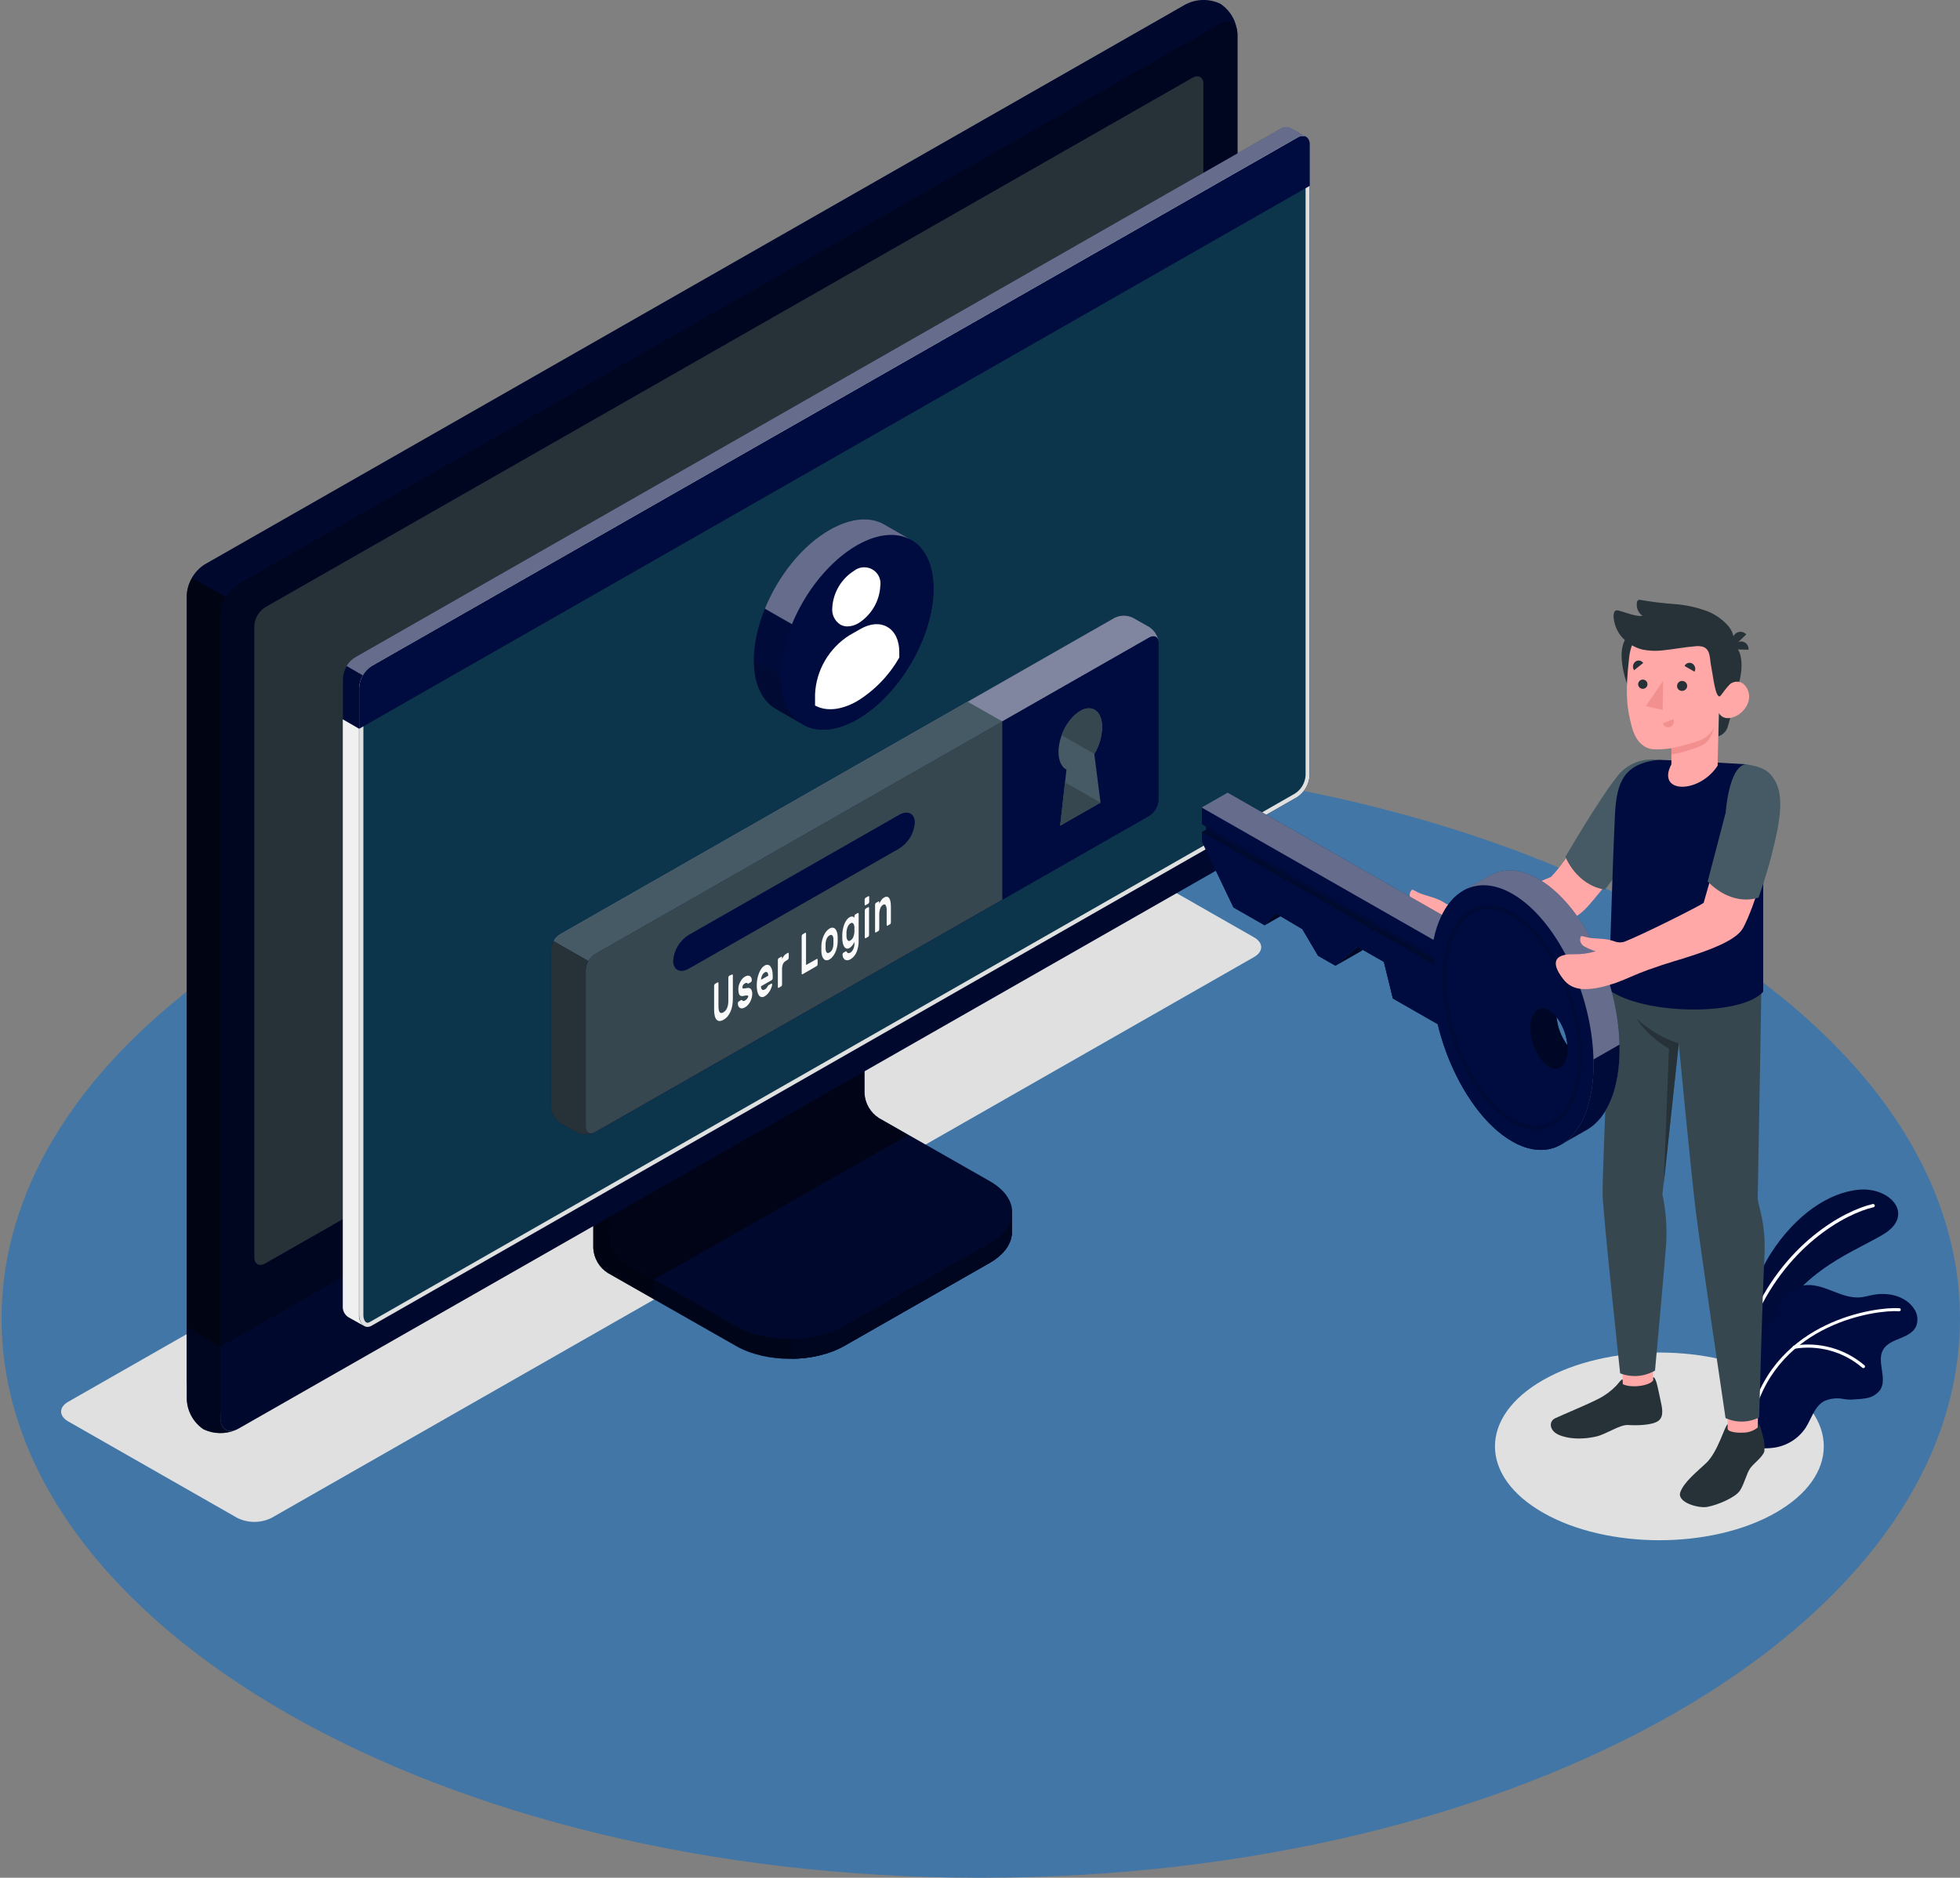 <svg width="671" height="643" viewBox="0 0 671 643" fill="none" xmlns="http://www.w3.org/2000/svg">
<rect x="0" y="0" width="671" height="643" fill="#808080" stroke="none"/>
<path d="M335.761 643C520.899 643 670.983 557.306 670.983 451.597C670.983 345.887 520.899 260.193 335.761 260.193C150.623 260.193 0.539 345.887 0.539 451.597C0.539 557.306 150.623 643 335.761 643Z" fill="#4176A6"/>
<path d="M528.279 518.01C506.297 505.459 506.297 485.113 528.279 472.562C550.261 460.011 585.902 460.011 607.884 472.562C629.866 485.113 629.866 505.459 607.884 518.01C585.902 530.561 550.261 530.561 528.279 518.01Z" fill="#E0E0E0"/>
<path d="M81.183 519.755L23.362 486.745C20.103 484.887 20.103 481.862 23.362 480.005L359.693 287.969C361.521 287.053 363.541 286.575 365.591 286.575C367.64 286.575 369.66 287.053 371.488 287.969L429.324 320.978C432.582 322.836 432.582 325.861 429.324 327.718L92.993 519.755C91.162 520.671 89.139 521.148 87.088 521.148C85.037 521.148 83.014 520.671 81.183 519.755Z" fill="#E0E0E0"/>
<path d="M289.021 460.911L338.733 432.489C343.855 429.562 346.416 425.735 346.416 421.893C346.416 418.052 346.416 415.055 346.416 415.055L294.854 386.295C293.414 385.373 292.215 384.128 291.354 382.661C290.493 381.194 289.996 379.546 289.903 377.852V317.222L203.113 366.835V427.437C203.213 429.129 203.713 430.775 204.573 432.241C205.433 433.707 206.629 434.953 208.065 435.88L251.943 460.869C262.159 466.765 278.777 466.765 289.021 460.911Z" fill="#000C40"/>
<g opacity="0.6">
<path d="M289.021 460.911L338.733 432.489C343.855 429.562 346.416 425.735 346.416 421.893C346.416 418.052 346.416 415.055 346.416 415.055L294.854 386.295C293.414 385.373 292.215 384.128 291.354 382.661C290.493 381.194 289.996 379.546 289.903 377.852V317.222L203.113 366.835V427.437C203.213 429.129 203.713 430.775 204.573 432.241C205.433 433.707 206.629 434.953 208.065 435.88L251.943 460.869C262.159 466.765 278.777 466.765 289.021 460.911Z" fill="black"/>
</g>
<path opacity="0.3" d="M223.93 438.174V444.984L208.023 435.909C206.588 434.984 205.393 433.737 204.535 432.271C203.677 430.804 203.181 429.158 203.086 427.466V366.836L219.619 357.395C219.96 361.545 220.33 365.837 220.686 370.058L209.062 376.671V424.019C209.154 425.713 209.651 427.361 210.511 428.829C211.372 430.296 212.572 431.541 214.013 432.462L223.93 438.174Z" fill="black"/>
<path d="M209.062 424.033C209.16 425.725 209.659 427.371 210.52 428.838C211.38 430.305 212.577 431.551 214.014 432.475L251.888 454.059C262.132 459.899 278.75 459.913 289.009 454.059L338.806 425.637C349.064 419.783 349.064 410.3 338.806 404.446L300.903 382.862C299.469 381.935 298.276 380.688 297.418 379.222C296.561 377.756 296.063 376.111 295.966 374.419V327.058L209.176 376.671L209.062 424.033Z" fill="#000C40"/>
<path opacity="0.3" d="M209.062 424.033C209.16 425.725 209.659 427.371 210.52 428.838C211.38 430.305 212.577 431.551 214.014 432.475L251.888 454.059C262.132 459.899 278.75 459.913 289.009 454.059L338.806 425.637C349.064 419.783 349.064 410.3 338.806 404.446L300.903 382.862C299.469 381.935 298.276 380.688 297.418 379.222C296.561 377.756 296.063 376.111 295.966 374.419V327.058L209.176 376.671L209.062 424.033Z" fill="black"/>
<path opacity="0.5" d="M310.932 388.645L300.844 382.89C299.41 381.963 298.217 380.716 297.359 379.25C296.502 377.784 296.004 376.139 295.907 374.448V327.058L209.117 376.671V424.033C209.215 425.725 209.714 427.371 210.574 428.838C211.434 430.305 212.631 431.551 214.068 432.475L224.028 438.103L310.932 388.645Z" fill="black"/>
<path d="M346.432 415.069V421.908C346.432 425.749 343.857 429.562 338.749 432.503L288.952 460.912C283.502 463.788 277.416 465.282 271.238 465.259V458.449C277.416 458.472 283.502 456.978 288.952 454.101L338.749 425.665C343.857 422.752 346.432 418.911 346.432 415.069Z" fill="#000C40"/>
<path opacity="0.5" d="M346.432 415.069V421.908C346.432 425.749 343.857 429.562 338.749 432.503L288.952 460.912C283.502 463.788 277.416 465.282 271.238 465.259V458.449C277.416 458.472 283.502 456.978 288.952 454.101L338.749 425.665C343.857 422.752 346.432 418.911 346.432 415.069Z" fill="black"/>
<path d="M69.629 482.89C71.505 483.786 73.568 484.234 75.651 484.198C77.734 484.161 79.78 483.641 81.623 482.679L417.399 290.966C419.2 289.805 420.698 288.241 421.774 286.4C422.849 284.559 423.471 282.494 423.589 280.371V11.734C423.524 9.669 422.967 7.648 421.964 5.836C420.96 4.024 419.537 2.473 417.812 1.308C415.938 0.41 413.876 -0.037 411.795 0.002C409.713 0.041 407.67 0.566 405.832 1.533L70.055 193.302C68.261 194.471 66.772 196.042 65.709 197.888C64.645 199.734 64.039 201.803 63.938 203.925V472.52C64.001 474.568 64.549 476.573 65.537 478.374C66.525 480.175 67.927 481.722 69.629 482.89Z" fill="#000C40"/>
<path d="M81.666 482.665L417.442 290.952C419.245 289.794 420.746 288.23 421.821 286.388C422.897 284.547 423.517 282.481 423.631 280.357V11.734C423.631 7.837 420.857 6.247 417.442 8.202L81.666 199.915C79.864 201.076 78.365 202.64 77.29 204.481C76.215 206.322 75.593 208.387 75.477 210.51V479.133C75.477 483.031 78.251 484.621 81.666 482.665Z" fill="#000C40"/>
<path opacity="0.5" d="M81.666 482.665L417.442 290.952C419.245 289.794 420.746 288.23 421.821 286.388C422.897 284.547 423.517 282.481 423.631 280.357V11.734C423.631 7.837 420.857 6.247 417.442 8.202L81.666 199.915C79.864 201.076 78.365 202.64 77.29 204.481C76.215 206.322 75.593 208.387 75.477 210.51V479.133C75.477 483.031 78.251 484.621 81.666 482.665Z" fill="black"/>
<path d="M80.755 489.644C78.994 490.404 77.088 490.777 75.167 490.738C73.246 490.699 71.356 490.249 69.629 489.418C67.923 488.247 66.519 486.696 65.531 484.89C64.542 483.084 63.997 481.073 63.938 479.02V454.565L75.533 461.207V485.662C75.462 489.221 77.753 490.84 80.755 489.644Z" fill="#000C40"/>
<path opacity="0.5" d="M80.755 489.644C78.994 490.404 77.088 490.777 75.167 490.738C73.246 490.699 71.356 490.249 69.629 489.418C67.923 488.247 66.519 486.696 65.531 484.89C64.542 483.084 63.997 481.073 63.938 479.02V454.565L75.533 461.207V485.662C75.462 489.221 77.753 490.84 80.755 489.644Z" fill="black"/>
<path d="M75.461 461.208V485.662C75.461 489.56 78.306 491.136 81.65 489.194L417.427 297.481C419.22 296.326 420.714 294.77 421.789 292.94C422.863 291.109 423.489 289.055 423.616 286.942V262.375L75.461 461.208Z" fill="#000C40"/>
<path opacity="0.3" d="M75.477 461.151V485.662C75.477 489.56 78.322 491.136 81.666 489.194L417.442 297.481C419.233 296.324 420.724 294.768 421.796 292.938C422.869 291.107 423.492 289.054 423.617 286.942V262.375L75.477 461.151Z" fill="black"/>
<path d="M87.07 430.463V214.323C87.136 213.05 87.506 211.81 88.149 210.705C88.792 209.6 89.69 208.66 90.769 207.963L408.249 26.635C410.298 25.467 411.963 26.41 411.963 28.745V244.997C411.894 246.272 411.521 247.512 410.876 248.617C410.231 249.722 409.331 250.661 408.249 251.357L90.784 432.644C88.735 433.812 87.07 432.855 87.07 430.463Z" fill="#000C40"/>
<path d="M87.07 430.463V214.323C87.136 213.05 87.506 211.81 88.149 210.705C88.792 209.6 89.69 208.66 90.769 207.963L408.249 26.635C410.298 25.467 411.963 26.41 411.963 28.745V244.997C411.894 246.272 411.521 247.512 410.876 248.617C410.231 249.722 409.331 250.661 408.249 251.357L90.784 432.644C88.735 433.812 87.07 432.855 87.07 430.463Z" fill="#263238"/>
<path d="M249.539 369.58C247.849 370.667 246.443 372.133 245.434 373.859C244.425 375.585 243.843 377.523 243.734 379.513C243.734 383.172 246.338 384.663 249.539 382.834C251.231 381.746 252.639 380.277 253.648 378.548C254.657 376.82 255.238 374.879 255.344 372.886C255.344 369.228 252.741 367.75 249.539 369.58Z" fill="#000C40"/>
<path opacity="0.7" d="M77.297 204.46C76.195 206.293 75.564 208.366 75.462 210.496V461.207L63.938 454.566V203.925C64.012 201.788 64.639 199.705 65.759 197.875L77.297 204.46Z" fill="black"/>
<path opacity="0.3" d="M423.559 10.722C423.118 7.57 420.542 6.5 417.426 8.203L81.65 199.916C79.829 201.042 78.326 202.605 77.282 204.46L65.672 197.833C66.724 195.978 68.231 194.415 70.054 193.288L405.831 1.59C407.671 0.622 409.717 0.098 411.801 0.059C413.885 0.02 415.948 0.467 417.825 1.364C419.402 2.427 420.73 3.813 421.72 5.427C422.709 7.041 423.336 8.847 423.559 10.722Z" fill="black"/>
<path d="M441.67 43.787C441.171 43.539 440.614 43.431 440.057 43.473C439.501 43.515 438.966 43.706 438.512 44.026L121.686 225.031C120.436 225.849 119.398 226.946 118.657 228.234C117.915 229.523 117.491 230.965 117.418 232.446V447.263C117.374 447.988 117.519 448.712 117.841 449.366C118.162 450.019 118.649 450.579 119.253 450.992C119.951 451.372 123.678 453.51 124.788 454.101C125.181 454.299 125.619 454.39 126.059 454.366C126.499 454.341 126.925 454.201 127.292 453.961L444.046 272.956C445.296 272.138 446.334 271.04 447.076 269.752C447.817 268.464 448.242 267.021 448.315 265.54V49.612C448.378 49.066 448.287 48.514 448.05 48.017C447.814 47.52 447.442 47.097 446.977 46.798C446.266 46.333 442.467 44.251 441.67 43.787Z" fill="#000C40"/>
<path d="M127.221 228.07L444.061 47.135C446.451 45.728 448.329 46.882 448.329 49.612V265.54C448.256 267.021 447.832 268.464 447.09 269.752C446.349 271.04 445.311 272.137 444.061 272.955L127.221 453.96C124.831 455.367 122.953 453.102 122.953 450.372V235.485C123.028 234.005 123.454 232.563 124.195 231.275C124.936 229.987 125.973 228.889 127.221 228.07Z" fill="#0C354C"/>
<path d="M445.996 47.952C446.835 47.952 446.963 48.993 446.963 49.612V265.541C446.887 266.781 446.519 267.986 445.889 269.06C445.259 270.135 444.385 271.05 443.335 271.732L126.539 452.737C126.326 452.873 126.08 452.951 125.827 452.962C125.03 452.962 124.404 451.752 124.404 450.373V235.486C124.473 234.246 124.83 233.039 125.447 231.958C126.063 230.877 126.924 229.951 127.961 229.253L444.772 48.346C445.139 48.112 445.56 47.976 445.996 47.952ZM445.996 46.545C445.31 46.574 444.644 46.777 444.061 47.136L127.221 228.071C125.973 228.89 124.936 229.988 124.195 231.276C123.454 232.564 123.028 234.006 122.953 235.486V450.373C122.953 452.54 124.177 454.369 125.799 454.369C126.301 454.36 126.792 454.219 127.221 453.961L444.047 272.956C445.297 272.138 446.335 271.041 447.076 269.752C447.818 268.464 448.242 267.021 448.315 265.541V49.612C448.315 47.671 447.348 46.545 445.925 46.545H445.996Z" fill="#E0E0E0"/>
<path d="M119.169 450.992C119.639 451.231 123.011 453.13 124.491 453.975C123.959 453.539 123.538 452.986 123.262 452.36C122.985 451.735 122.86 451.054 122.897 450.372V249.514L117.348 246.306V447.263C117.302 447.987 117.446 448.71 117.765 449.363C118.084 450.016 118.567 450.577 119.169 450.992Z" fill="#F0F0F0"/>
<path d="M448.386 49.57C448.386 46.869 446.437 45.771 444.118 47.136L127.221 228.071C125.973 228.89 124.936 229.988 124.195 231.276C123.454 232.564 123.028 234.006 122.953 235.486V249.556L448.386 63.641V49.57Z" fill="#000C40"/>
<g opacity="0.4">
<path d="M444.062 47.136L127.223 228.056C125.951 228.85 124.904 229.948 124.178 231.251L118.672 228.085C119.396 226.828 120.435 225.777 121.688 225.031L438.513 44.026C438.967 43.704 439.501 43.511 440.057 43.466C440.614 43.421 441.172 43.528 441.672 43.773C442.44 44.251 446.04 46.264 446.965 46.756C446.486 46.581 445.972 46.523 445.466 46.59C444.96 46.656 444.478 46.843 444.062 47.136Z" fill="white"/>
</g>
<path opacity="0.15" d="M117.348 246.321V232.377C117.406 230.857 117.862 229.378 118.671 228.085L124.191 231.237C123.394 232.508 122.948 233.963 122.897 235.458V249.529L117.348 246.321Z" fill="black"/>
<path d="M381.574 211.552L191.817 319.896C190.895 320.488 190.126 321.288 189.575 322.229C189.024 323.17 188.705 324.227 188.645 325.313V379.12C188.705 380.206 189.024 381.263 189.575 382.204C190.126 383.145 190.895 383.945 191.817 384.537L197.352 387.689C198.336 388.181 199.422 388.437 200.525 388.437C201.627 388.437 202.714 388.181 203.698 387.689L393.426 279.344C394.349 278.749 395.117 277.947 395.668 277.004C396.219 276.06 396.538 275.001 396.598 273.913V220.093C396.538 219.007 396.219 217.95 395.668 217.008C395.117 216.067 394.348 215.268 393.426 214.676L387.877 211.524C386.897 211.04 385.817 210.79 384.722 210.795C383.627 210.8 382.549 211.059 381.574 211.552Z" fill="#000C40"/>
<path opacity="0.5" d="M396.597 219.614C396.369 217.996 395.046 217.405 393.453 218.319L203.696 326.664C202.76 327.239 201.991 328.043 201.462 328.999L189.582 322.217C190.115 321.276 190.878 320.483 191.802 319.91L381.572 211.565C382.553 211.072 383.638 210.815 384.738 210.815C385.838 210.815 386.923 211.072 387.904 211.565L393.453 214.717C394.299 215.266 395.017 215.986 395.559 216.83C396.101 217.675 396.455 218.624 396.597 219.614Z" fill="white"/>
<path d="M203.157 387.955C202.228 388.317 201.232 388.482 200.234 388.438C199.237 388.394 198.259 388.143 197.366 387.702L191.817 384.55C190.896 383.956 190.129 383.156 189.578 382.215C189.027 381.274 188.707 380.218 188.645 379.133V325.326C188.687 324.228 189.01 323.158 189.584 322.217L201.464 328.999C200.886 329.928 200.563 330.99 200.525 332.08V385.901C200.525 387.688 201.663 388.518 203.157 387.955Z" fill="#263238"/>
<path d="M203.695 326.663L393.452 218.319C395.202 217.32 396.624 218.122 396.624 220.12V273.94C396.564 275.029 396.245 276.087 395.694 277.031C395.143 277.975 394.375 278.777 393.452 279.372L203.724 387.716C201.974 388.715 200.551 387.899 200.551 385.901V332.095C200.608 331.009 200.922 329.952 201.468 329.008C202.015 328.065 202.777 327.262 203.695 326.663Z" fill="#000C40"/>
<path d="M331.262 240.284L191.829 319.91C190.905 320.483 190.142 321.277 189.609 322.218L201.49 329C202.018 328.044 202.788 327.239 203.723 326.664L343.156 247.052L331.262 240.284Z" fill="#455A64"/>
<path d="M343.129 247.052L203.696 326.664C202.773 327.259 202.005 328.061 201.454 329.004C200.902 329.948 200.584 331.007 200.523 332.095V385.887C200.523 387.885 201.946 388.701 203.696 387.702L343.129 308.09V247.052Z" fill="#37474F"/>
<path d="M235.852 320.106L307.802 279.034C310.776 277.332 313.194 278.542 313.194 281.736C313.061 283.53 312.502 285.267 311.563 286.807C310.624 288.348 309.33 289.647 307.788 290.6L235.852 331.686C232.878 333.389 230.445 332.179 230.445 328.985C230.58 327.189 231.139 325.45 232.078 323.908C233.017 322.366 234.31 321.063 235.852 320.106Z" fill="#000C40"/>
<path d="M250.592 333.714C250.606 333.699 250.622 333.687 250.641 333.678C250.659 333.67 250.679 333.666 250.699 333.666C250.719 333.666 250.739 333.67 250.758 333.678C250.776 333.687 250.792 333.699 250.806 333.714C250.869 333.809 250.899 333.923 250.891 334.037V342.043C250.892 342.817 250.825 343.589 250.692 344.351C250.574 345.047 250.374 345.728 250.094 346.377C249.839 346.972 249.504 347.531 249.098 348.038C248.698 348.507 248.216 348.903 247.676 349.205C247.252 349.478 246.758 349.625 246.253 349.628C246.06 349.612 245.872 349.558 245.701 349.469C245.529 349.379 245.378 349.256 245.257 349.107C244.945 348.693 244.74 348.21 244.659 347.7C244.523 347.019 244.461 346.326 244.474 345.631V337.611C244.474 337.471 244.503 337.332 244.56 337.203C244.595 337.087 244.67 336.987 244.773 336.922L245.67 336.401C245.698 336.374 245.737 336.36 245.776 336.36C245.816 336.36 245.854 336.374 245.883 336.401C245.949 336.496 245.979 336.61 245.968 336.725V344.632C245.957 345.068 246 345.502 246.096 345.927C246.136 346.199 246.254 346.453 246.438 346.659C246.502 346.734 246.583 346.794 246.674 346.833C246.766 346.872 246.865 346.889 246.964 346.884C247.208 346.868 247.443 346.79 247.647 346.659C247.9 346.509 248.13 346.324 248.33 346.11C248.552 345.857 248.734 345.572 248.871 345.266C249.031 344.905 249.151 344.527 249.226 344.14C249.309 343.676 249.348 343.204 249.34 342.733V334.811C249.345 334.67 249.379 334.531 249.44 334.403C249.475 334.287 249.55 334.187 249.653 334.122L250.592 333.714Z" fill="#FAFAFA"/>
<path d="M256.168 341.283C256.175 341.18 256.151 341.077 256.097 340.988C256.063 340.951 256.021 340.923 255.974 340.906C255.927 340.889 255.876 340.883 255.827 340.889C255.652 340.866 255.475 340.866 255.3 340.889L254.475 341.044C254.209 341.11 253.93 341.11 253.664 341.044C253.455 340.978 253.275 340.844 253.152 340.664C253.013 340.436 252.921 340.182 252.881 339.918C252.743 339.165 252.743 338.393 252.881 337.639C252.988 337.207 253.141 336.787 253.337 336.387C253.532 335.987 253.77 335.609 254.048 335.261C254.317 334.929 254.645 334.648 255.016 334.431C255.315 334.251 255.649 334.135 255.997 334.093C256.25 334.067 256.504 334.122 256.723 334.248C256.932 334.374 257.096 334.561 257.192 334.783C257.307 335.045 257.37 335.327 257.377 335.613C257.392 335.754 257.362 335.897 257.292 336.021C257.257 336.137 257.181 336.237 257.079 336.302L256.225 336.795C256.186 336.817 256.142 336.829 256.097 336.829C256.052 336.829 256.008 336.817 255.969 336.795L255.784 336.654C255.71 336.597 255.621 336.562 255.528 336.556C255.345 336.576 255.169 336.638 255.016 336.739C254.792 336.872 254.595 337.043 254.432 337.245C254.26 337.467 254.17 337.74 254.176 338.019C254.156 338.126 254.156 338.236 254.176 338.343C254.203 338.382 254.239 338.416 254.281 338.44C254.323 338.464 254.37 338.479 254.418 338.483C254.573 338.509 254.732 338.509 254.888 338.483L255.684 338.343C256.353 338.216 256.808 338.343 257.107 338.708C257.421 339.23 257.565 339.834 257.52 340.439C257.516 340.857 257.459 341.273 257.349 341.677C257.236 342.116 257.074 342.541 256.865 342.944C256.656 343.36 256.393 343.748 256.083 344.097C255.788 344.439 255.437 344.73 255.044 344.956C254.731 345.154 254.375 345.274 254.005 345.308C253.738 345.317 253.474 345.243 253.251 345.096C253.032 344.948 252.863 344.737 252.768 344.491C252.653 344.225 252.594 343.937 252.597 343.647C252.584 343.501 252.613 343.355 252.682 343.225C252.717 343.109 252.793 343.009 252.896 342.944L253.749 342.451C253.863 342.451 253.948 342.381 254.005 342.451L254.19 342.648C254.228 342.69 254.274 342.724 254.325 342.748C254.377 342.773 254.432 342.786 254.489 342.789C254.689 342.79 254.884 342.726 255.044 342.606C255.301 342.462 255.532 342.276 255.727 342.057C255.824 341.941 255.905 341.814 255.969 341.677C256.069 341.566 256.138 341.43 256.168 341.283Z" fill="#FAFAFA"/>
<path d="M259.071 337.47C259.068 336.739 259.13 336.009 259.256 335.289C259.375 334.611 259.56 333.947 259.811 333.305C260.02 332.73 260.307 332.186 260.664 331.687C260.963 331.258 261.351 330.899 261.803 330.632C262.132 330.413 262.535 330.327 262.927 330.393C263.274 330.472 263.579 330.678 263.78 330.97C264.048 331.351 264.236 331.782 264.335 332.236C264.472 332.827 264.538 333.431 264.534 334.037V334.909C264.539 335.056 264.504 335.202 264.435 335.331C264.4 335.447 264.324 335.547 264.221 335.613L260.522 337.738C260.513 337.985 260.547 338.233 260.622 338.469C260.677 338.629 260.775 338.77 260.906 338.877C261.023 338.969 261.17 339.014 261.319 339.004C261.491 338.984 261.656 338.926 261.803 338.835C262.018 338.72 262.21 338.567 262.372 338.385C262.517 338.223 262.641 338.043 262.742 337.85C262.802 337.739 262.869 337.631 262.941 337.526C263.002 337.455 263.074 337.393 263.154 337.344L264.036 336.837C264.067 336.813 264.104 336.8 264.143 336.8C264.182 336.8 264.219 336.813 264.25 336.837C264.287 336.881 264.314 336.933 264.329 336.989C264.344 337.045 264.346 337.104 264.335 337.161C264.32 337.435 264.262 337.705 264.164 337.963C264.042 338.353 263.88 338.73 263.681 339.088C263.458 339.5 263.191 339.887 262.884 340.242C262.578 340.605 262.212 340.914 261.803 341.157C261.466 341.374 261.064 341.469 260.664 341.424C260.314 341.341 260.009 341.13 259.811 340.833C259.531 340.406 259.342 339.928 259.256 339.426C259.126 338.782 259.064 338.127 259.071 337.47ZM261.803 332.982C261.584 333.098 261.394 333.262 261.248 333.46C261.09 333.657 260.96 333.875 260.863 334.107C260.764 334.34 260.683 334.58 260.622 334.825C260.572 335.047 260.538 335.273 260.522 335.5L263.026 334.093C263.012 333.899 262.983 333.706 262.941 333.516C262.919 333.346 262.85 333.186 262.742 333.052C262.699 332.991 262.644 332.94 262.58 332.901C262.517 332.862 262.446 332.837 262.372 332.827C262.169 332.81 261.968 332.865 261.803 332.982Z" fill="#FAFAFA"/>
<path d="M269.002 329.055C268.57 329.299 268.231 329.674 268.034 330.125C267.813 330.718 267.711 331.35 267.735 331.982V337.061C267.737 337.207 267.708 337.35 267.65 337.484C267.615 337.6 267.539 337.699 267.436 337.765L266.597 338.243C266.584 338.258 266.567 338.27 266.549 338.279C266.53 338.287 266.511 338.291 266.49 338.291C266.47 338.291 266.45 338.287 266.432 338.279C266.413 338.27 266.397 338.258 266.384 338.243C266.32 338.148 266.29 338.034 266.298 337.92V328.816C266.299 328.671 266.328 328.528 266.384 328.394C266.423 328.28 266.498 328.182 266.597 328.113L267.436 327.634C267.465 327.607 267.504 327.593 267.543 327.593C267.583 327.593 267.621 327.607 267.65 327.634C267.716 327.723 267.746 327.834 267.735 327.944V328.394C267.905 328.016 268.115 327.658 268.361 327.325C268.586 327.016 268.878 326.762 269.215 326.579L269.727 326.283C269.754 326.258 269.79 326.243 269.827 326.243C269.864 326.243 269.9 326.258 269.926 326.283C269.995 326.377 270.03 326.491 270.026 326.607V327.887C270.023 328.034 269.99 328.177 269.926 328.31C269.89 328.421 269.821 328.519 269.727 328.591L269.002 329.055Z" fill="#FAFAFA"/>
<path d="M279.615 328.381C279.629 328.366 279.645 328.354 279.663 328.346C279.682 328.338 279.702 328.333 279.722 328.333C279.742 328.333 279.762 328.338 279.781 328.346C279.799 328.354 279.815 328.366 279.829 328.381C279.892 328.477 279.922 328.591 279.914 328.705V330.112C279.913 330.257 279.884 330.4 279.829 330.534C279.78 330.638 279.707 330.73 279.615 330.801L274.749 333.615C274.72 333.642 274.682 333.657 274.643 333.657C274.603 333.657 274.565 333.642 274.536 333.615C274.472 333.525 274.442 333.416 274.451 333.306V320.642C274.451 320.497 274.48 320.354 274.536 320.22C274.576 320.11 274.651 320.017 274.749 319.953L275.646 319.432C275.675 319.405 275.713 319.391 275.752 319.391C275.792 319.391 275.83 319.405 275.859 319.432C275.923 319.523 275.953 319.632 275.945 319.742V330.45L279.615 328.381Z" fill="#FAFAFA"/>
<path d="M283.984 317.968C284.304 317.749 284.691 317.644 285.08 317.672C285.413 317.698 285.723 317.849 285.947 318.095C286.213 318.396 286.407 318.751 286.517 319.136C286.669 319.634 286.755 320.149 286.773 320.669C286.773 320.782 286.773 320.937 286.773 321.12V322.203C286.773 322.372 286.773 322.527 286.773 322.653C286.744 323.265 286.659 323.873 286.517 324.469C286.385 325.049 286.194 325.615 285.947 326.157C285.722 326.662 285.43 327.135 285.08 327.564C284.779 327.953 284.408 328.283 283.984 328.535C283.655 328.747 283.266 328.85 282.874 328.83C282.546 328.802 282.24 328.651 282.021 328.408C281.748 328.118 281.552 327.765 281.451 327.381C281.299 326.883 281.213 326.368 281.195 325.847C281.195 325.735 281.195 325.594 281.195 325.411V324.328C281.195 324.145 281.195 323.99 281.195 323.878C281.212 323.261 281.293 322.648 281.437 322.048C281.576 321.464 281.771 320.893 282.021 320.346C282.247 319.844 282.533 319.372 282.874 318.939C283.176 318.546 283.553 318.216 283.984 317.968ZM285.321 321.598C285.321 321.287 285.268 320.978 285.165 320.684C285.112 320.504 285.002 320.346 284.852 320.233C284.731 320.153 284.584 320.118 284.439 320.135C284.277 320.165 284.122 320.227 283.984 320.318C283.817 320.408 283.663 320.522 283.529 320.655C283.365 320.823 283.227 321.013 283.116 321.218C282.973 321.474 282.868 321.749 282.803 322.034C282.71 322.394 282.653 322.761 282.632 323.132C282.632 323.244 282.632 323.371 282.632 323.526V324.525C282.632 324.68 282.632 324.806 282.632 324.891C282.646 325.202 282.703 325.51 282.803 325.805C282.855 325.985 282.965 326.143 283.116 326.256C283.175 326.297 283.242 326.326 283.313 326.34C283.384 326.355 283.458 326.355 283.529 326.34C283.69 326.313 283.845 326.256 283.984 326.171C284.149 326.077 284.302 325.964 284.439 325.833C284.598 325.662 284.736 325.473 284.852 325.271C284.989 325.012 285.094 324.738 285.165 324.455C285.258 324.095 285.31 323.727 285.321 323.357C285.33 323.226 285.33 323.094 285.321 322.963V321.978C285.33 321.852 285.33 321.725 285.321 321.598Z" fill="#FAFAFA"/>
<path d="M291.126 326.199C291.308 326.089 291.471 325.951 291.61 325.791C291.781 325.592 291.929 325.375 292.051 325.144C292.192 324.861 292.302 324.564 292.378 324.257C292.466 323.912 292.509 323.558 292.506 323.202V322.484C292.506 322.625 292.364 322.794 292.264 322.991C292.167 323.197 292.052 323.394 291.923 323.582C291.774 323.78 291.613 323.968 291.439 324.145C291.261 324.33 291.054 324.486 290.827 324.609C290.681 324.708 290.516 324.776 290.343 324.81C290.169 324.844 289.99 324.842 289.817 324.806C289.501 324.708 289.229 324.504 289.049 324.229C288.817 323.866 288.648 323.466 288.551 323.047C288.429 322.516 288.363 321.974 288.352 321.429C288.352 321.246 288.352 321.021 288.352 320.754C288.352 320.486 288.352 320.261 288.352 320.064C288.369 319.446 288.436 318.829 288.551 318.221C288.668 317.622 288.834 317.034 289.049 316.462C289.25 315.966 289.508 315.494 289.817 315.055C290.079 314.667 290.424 314.341 290.827 314.098C291.016 313.986 291.223 313.905 291.439 313.859C291.599 313.83 291.763 313.83 291.923 313.859C292.049 313.894 292.166 313.957 292.264 314.042C292.355 314.111 292.437 314.191 292.506 314.281V313.831C292.507 313.686 292.536 313.543 292.591 313.409C292.631 313.299 292.706 313.205 292.805 313.141L293.644 312.649C293.673 312.622 293.711 312.607 293.751 312.607C293.791 312.607 293.829 312.622 293.858 312.649C293.926 312.743 293.961 312.857 293.957 312.973V322.119C293.996 323.488 293.739 324.851 293.203 326.115C292.783 327.109 292.056 327.946 291.126 328.507C290.809 328.701 290.446 328.813 290.073 328.83C289.778 328.848 289.485 328.774 289.234 328.619C288.993 328.441 288.798 328.21 288.665 327.944C288.526 327.623 288.449 327.279 288.437 326.931C288.424 326.785 288.453 326.638 288.522 326.509C288.557 326.393 288.633 326.293 288.736 326.227L289.49 325.805C289.507 325.787 289.528 325.772 289.551 325.762C289.575 325.752 289.6 325.747 289.625 325.747C289.65 325.747 289.675 325.752 289.699 325.762C289.722 325.772 289.743 325.787 289.76 325.805C289.83 325.878 289.892 325.958 289.945 326.044C290.032 326.195 290.175 326.306 290.343 326.354C290.514 326.48 290.77 326.34 291.126 326.199ZM289.789 319.375C289.789 319.75 289.789 320.116 289.789 320.472C289.748 321.034 289.909 321.592 290.244 322.048C290.37 322.156 290.532 322.215 290.699 322.215C290.866 322.215 291.028 322.156 291.154 322.048C291.567 321.783 291.89 321.4 292.079 320.951C292.338 320.364 292.483 319.733 292.506 319.093C292.506 318.882 292.506 318.629 292.506 318.334C292.506 318.038 292.506 317.785 292.506 317.602C292.535 317.098 292.384 316.6 292.079 316.195C291.953 316.08 291.788 316.016 291.617 316.016C291.446 316.016 291.281 316.08 291.154 316.195C290.75 316.459 290.433 316.836 290.244 317.278C289.952 317.94 289.797 318.653 289.789 319.375Z" fill="#FAFAFA"/>
<path d="M297.272 306.88C297.3 306.857 297.336 306.845 297.372 306.845C297.408 306.845 297.443 306.857 297.471 306.88C297.546 306.971 297.582 307.087 297.571 307.204V308.737C297.572 308.884 297.538 309.029 297.471 309.16C297.432 309.265 297.363 309.358 297.272 309.427L296.319 309.976C296.306 309.991 296.289 310.003 296.271 310.011C296.252 310.019 296.233 310.023 296.212 310.023C296.192 310.023 296.172 310.019 296.154 310.011C296.135 310.003 296.119 309.991 296.106 309.976C296.068 309.934 296.04 309.884 296.023 309.831C296.006 309.778 296 309.722 296.006 309.666V308.132C296.005 307.986 296.039 307.841 296.106 307.71C296.145 307.601 296.22 307.507 296.319 307.443L297.272 306.88ZM297.514 320.092C297.515 320.233 297.486 320.372 297.429 320.501C297.383 320.611 297.31 320.708 297.215 320.782L296.362 321.26C296.35 321.275 296.335 321.287 296.317 321.295C296.3 321.303 296.281 321.307 296.262 321.307C296.243 321.307 296.224 321.303 296.207 321.295C296.19 321.287 296.175 321.275 296.163 321.26C296.088 321.169 296.052 321.053 296.063 320.937V311.833C296.062 311.686 296.096 311.542 296.163 311.411C296.203 311.301 296.271 311.204 296.362 311.129L297.215 310.651C297.244 310.624 297.282 310.609 297.322 310.609C297.362 310.609 297.4 310.624 297.429 310.651C297.492 310.741 297.523 310.851 297.514 310.961V320.092Z" fill="#FAFAFA"/>
<path d="M304.997 315.802C304.996 315.947 304.967 316.09 304.912 316.224C304.872 316.334 304.797 316.428 304.698 316.491L303.845 316.984C303.818 317.01 303.782 317.024 303.745 317.024C303.708 317.024 303.672 317.01 303.646 316.984C303.571 316.893 303.535 316.777 303.546 316.66V311.707C303.59 311.123 303.482 310.537 303.233 310.005C303.034 309.653 302.721 309.597 302.28 309.85C301.84 310.142 301.514 310.574 301.355 311.074C301.117 311.738 301.002 312.438 301.013 313.142V318.109C301.013 318.254 300.984 318.398 300.928 318.532C300.893 318.648 300.817 318.747 300.715 318.813L299.875 319.291C299.862 319.306 299.845 319.318 299.827 319.327C299.809 319.335 299.789 319.339 299.768 319.339C299.748 319.339 299.728 319.335 299.71 319.327C299.692 319.318 299.675 319.306 299.662 319.291C299.596 319.202 299.565 319.092 299.576 318.982V309.878C299.574 309.733 299.603 309.589 299.662 309.456C299.697 309.34 299.772 309.24 299.875 309.175L300.715 308.696C300.728 308.681 300.744 308.669 300.763 308.661C300.781 308.653 300.801 308.649 300.821 308.649C300.842 308.649 300.861 308.653 300.88 308.661C300.898 308.669 300.915 308.681 300.928 308.696C300.992 308.792 301.022 308.906 301.013 309.02V309.456C301.201 309.027 301.429 308.617 301.696 308.232C301.931 307.877 302.248 307.582 302.621 307.374C302.945 307.14 303.348 307.039 303.745 307.092C303.903 307.131 304.05 307.203 304.177 307.302C304.305 307.402 304.41 307.527 304.485 307.669C304.692 308.05 304.827 308.465 304.883 308.893C304.959 309.453 304.997 310.017 304.997 310.582V315.802Z" fill="#FAFAFA"/>
<path d="M376.763 274.842L362.948 282.722L365.096 263.557C363.432 262.685 362.379 260.56 362.379 257.507C362.379 252.062 365.737 245.744 369.863 243.436C373.989 241.129 377.332 243.577 377.332 249.065C377.247 252.293 376.315 255.445 374.629 258.211L376.763 274.842Z" fill="#455A64"/>
<path d="M376.779 274.841L364.614 267.904L362.949 282.735L376.779 274.841Z" fill="#37474F"/>
<path d="M369.835 243.393C366.826 245.404 364.583 248.35 363.461 251.765L374.601 258.125C376.288 255.36 377.219 252.208 377.305 248.979C377.333 243.534 373.99 241.044 369.835 243.393Z" fill="#37474F"/>
<path d="M302.681 179.583C297.943 176.881 291.413 177.261 284.185 181.384C269.758 189.629 258.062 209.652 258.062 226.128C258.062 234.402 261.022 240.199 265.774 242.872L274.979 248.163C279.703 250.865 286.234 250.471 293.476 246.348C307.903 238.117 319.598 218.08 319.598 201.603C319.598 193.372 316.667 187.533 311.943 184.901" fill="#000C40"/>
<path d="M293.462 186.688C279.035 194.934 267.34 214.97 267.34 231.433C267.34 247.896 279.035 254.593 293.462 246.348C307.889 238.102 319.599 218.08 319.584 201.603C319.57 185.126 307.875 178.457 293.462 186.688Z" fill="#000C40"/>
<path d="M307.871 223.244V225.13C304.415 231.231 299.458 236.371 293.458 240.073C287.838 243.267 282.759 243.619 279.031 241.578V237.695C279.222 233.654 280.389 229.718 282.433 226.215C284.478 222.712 287.341 219.744 290.783 217.56L294.582 215.393C297.94 213.479 301.212 213.226 303.773 214.703C306.334 216.181 307.871 219.29 307.871 223.244Z" fill="#000C40"/>
<path opacity="0.4" d="M302.679 179.583L311.927 184.902C307.203 182.186 300.673 182.566 293.431 186.689C283.984 192.092 275.703 202.547 271.122 213.747L261.859 208.442C266.455 197.186 274.664 186.787 284.169 181.384C291.425 177.276 297.955 176.882 302.679 179.583Z" fill="white"/>
<path opacity="0.2" d="M274.65 247.952L265.786 242.873C261.034 240.2 258.074 234.431 258.074 226.129L267.337 231.448C267.393 239.468 270.125 245.181 274.65 247.952Z" fill="black"/>
<path opacity="0.1" d="M261.889 208.441L271.151 213.746C268.778 219.353 267.503 225.355 267.395 231.433L258.133 226.114C258.247 220.042 259.521 214.045 261.889 208.441Z" fill="black"/>
<path d="M290.16 214.507C289.278 214.516 288.408 214.293 287.642 213.86C286.718 213.251 285.978 212.406 285.5 211.415C285.021 210.425 284.823 209.325 284.924 208.231C285.045 205.668 285.785 203.17 287.082 200.947C288.379 198.724 290.196 196.841 292.38 195.455C293.257 194.762 294.325 194.348 295.445 194.265C296.564 194.183 297.683 194.436 298.654 194.993C299.626 195.549 300.405 196.382 300.89 197.384C301.375 198.385 301.543 199.508 301.372 200.605C301.249 203.168 300.508 205.665 299.211 207.887C297.914 210.11 296.099 211.993 293.916 213.381C292.787 214.078 291.491 214.467 290.16 214.507Z" fill="white"/>
<path d="M303.773 214.69C301.212 213.212 297.94 213.466 294.582 215.379L290.783 217.546C287.339 219.732 284.475 222.702 282.43 226.208C280.385 229.713 279.22 233.652 279.031 237.695V241.593C282.759 243.633 287.838 243.281 293.458 240.087C299.458 236.385 304.415 231.245 307.871 225.144V223.259C307.871 219.291 306.391 216.181 303.773 214.69Z" fill="white"/>
<path d="M596.273 458.111C596.273 458.111 598.166 441.677 606.432 428.915C614.698 416.153 626.052 408.203 636.652 407.372C647.252 406.542 655.817 416.195 644.477 422.85C633.138 429.506 612.991 436.231 603.715 460.996L596.273 458.111Z" fill="#000C40"/>
<path opacity="0.1" d="M596.273 458.111C596.273 458.111 598.166 441.677 606.432 428.915C614.698 416.153 626.052 408.203 636.652 407.372C647.252 406.542 655.817 416.195 644.477 422.85C633.138 429.506 612.991 436.231 603.715 460.996L596.273 458.111Z" fill="black"/>
<path d="M599.39 453.834H599.276C599.137 453.778 599.026 453.669 598.967 453.532C598.908 453.395 598.907 453.241 598.963 453.103C610.146 425.876 631.431 414.493 641.134 412.298C641.207 412.281 641.283 412.279 641.357 412.291C641.43 412.303 641.501 412.33 641.564 412.369C641.628 412.408 641.683 412.459 641.726 412.519C641.77 412.58 641.801 412.648 641.817 412.72C641.834 412.792 641.836 412.866 641.824 412.939C641.812 413.012 641.785 413.082 641.745 413.145C641.706 413.208 641.654 413.262 641.593 413.305C641.532 413.348 641.463 413.379 641.391 413.395C631.886 415.562 611.014 426.734 600.016 453.539C599.961 453.651 599.869 453.741 599.755 453.795C599.642 453.849 599.513 453.863 599.39 453.834Z" fill="white"/>
<path d="M655.988 454.158C655.035 456.297 652.673 457.422 650.482 458.295C648.291 459.167 645.901 460.11 644.706 462.136C642.315 466.217 646.242 471.985 643.681 475.939C643.078 476.735 642.319 477.403 641.448 477.901C640.578 478.399 639.614 478.718 638.616 478.838C636.98 479.133 635.315 479.133 633.665 479.274C632.874 479.264 632.085 479.203 631.303 479.091C629.004 478.584 626.6 478.836 624.459 479.809C621.173 481.638 620.191 485.733 618.171 488.898C616.936 490.762 615.31 492.341 613.402 493.526C611.494 494.711 609.35 495.475 607.116 495.765C605.693 495.948 602.847 496.215 601.425 495.385C601.313 495.331 601.208 495.265 601.112 495.188C600.898 494.963 600.642 494.667 600.528 494.513C600.521 494.48 600.521 494.447 600.528 494.414C599.945 492.289 600.898 490.094 600.941 487.899V487.505C600.841 484.959 600.77 482.426 600.713 479.893C600.59 475.203 600.543 470.513 600.571 465.823C600.571 462.783 600.229 459.463 601.538 456.606C602.961 453.454 606.547 453.384 607.898 450.303C608.439 449.064 608.723 447.756 609.25 446.504C610.063 444.683 611.367 443.118 613.017 441.979C614.668 440.84 616.603 440.171 618.612 440.045C624.858 439.736 630.449 444.731 636.695 444.266C638.303 444.14 639.882 443.647 641.476 443.366C646.527 442.423 652.374 443.844 655.22 448.079C655.845 448.952 656.241 449.963 656.375 451.023C656.51 452.084 656.377 453.161 655.988 454.158Z" fill="#000C40"/>
<path d="M599.903 484.662C599.768 484.623 599.655 484.533 599.586 484.413C599.517 484.292 599.498 484.149 599.533 484.015C608.155 452.018 642.217 447.431 650.227 447.966C650.297 447.969 650.366 447.987 650.43 448.017C650.493 448.048 650.55 448.091 650.596 448.143C650.643 448.196 650.678 448.257 650.7 448.323C650.722 448.389 650.731 448.459 650.725 448.529C650.71 448.666 650.643 448.792 650.537 448.881C650.431 448.97 650.294 449.015 650.156 449.007C642.345 448.458 608.995 452.975 600.557 484.296C600.518 484.429 600.427 484.542 600.305 484.61C600.183 484.678 600.039 484.697 599.903 484.662Z" fill="white"/>
<path d="M637.789 468.453C637.681 468.438 637.581 468.389 637.504 468.313C634.355 465.614 630.643 463.635 626.631 462.519C622.62 461.402 618.409 461.175 614.299 461.854C614.16 461.867 614.022 461.828 613.911 461.744C613.801 461.661 613.726 461.539 613.701 461.404C613.68 461.266 613.715 461.126 613.797 461.013C613.88 460.9 614.003 460.823 614.142 460.799C618.429 460.093 622.821 460.334 627.002 461.504C631.184 462.674 635.052 464.745 638.33 467.567C638.38 467.615 638.42 467.673 638.447 467.737C638.475 467.801 638.489 467.87 638.489 467.94C638.489 468.009 638.475 468.078 638.447 468.142C638.42 468.206 638.38 468.264 638.33 468.313C638.265 468.388 638.179 468.443 638.082 468.468C637.985 468.493 637.883 468.488 637.789 468.453Z" fill="white"/>
<path d="M546.786 277.417C540.81 287.407 535.062 296.088 531.021 300.253C523.352 303.771 505.34 309.202 498.297 310.103C497.06 310.258 495.808 309.969 494.769 309.287C491.994 307.486 489.846 307.19 486.929 306.191C484.638 305.417 483.671 304.334 483.244 304.784C482.803 305.295 482.582 305.956 482.627 306.627C482.672 307.297 482.98 307.923 483.486 308.372C484.58 309.4 485.793 310.298 487.1 311.045C483.976 311.812 480.717 311.87 477.567 311.214C471.463 309.624 468.589 312.523 472.716 319.08C474.138 321.415 480 325.172 491.781 324.159C495.983 323.935 500.169 323.465 504.316 322.752C515.612 320.36 528.176 318.053 535.901 315.717C538.775 314.599 541.347 312.836 543.414 310.567C556.404 295.919 560.715 285.479 566.406 275.995L565.922 260.518C556.702 260.208 551.78 269.059 546.786 277.417Z" fill="#FFA8A7"/>
<path d="M567.504 260.208C564.83 259.836 562.105 260.194 559.623 261.243C557.14 262.292 554.995 263.993 553.418 266.16C547.101 274.166 535.918 293.387 535.918 293.387C535.918 293.387 539.574 303.025 549.449 304.643L565.313 283.453C565.313 283.453 572.825 268.735 567.504 260.208Z" fill="#455A64"/>
<path d="M601.805 476.249H591.461V494.485H601.805V476.249Z" fill="#FFA8A7"/>
<path d="M565.95 475.279L555.62 475.644L555.094 456.339L565.95 455.974V475.279Z" fill="#FFA8A7"/>
<path d="M603.255 318.39C603.255 328.549 601.747 410.398 601.747 410.398C601.975 413.325 604.592 418.728 604.066 429.97C603.284 445.237 602.245 485.367 602.245 485.367C600.469 486.265 598.51 486.752 596.516 486.791C594.522 486.83 592.545 486.42 590.735 485.592C590.735 485.592 582.34 429.309 580.491 414.239C578.869 401.027 574.714 357.295 574.714 357.295L569.123 408.991C570.308 414.538 570.739 420.216 570.403 425.876C569.919 432.911 566.59 469.326 566.59 469.326C564.803 470.369 562.799 470.995 560.731 471.159C558.663 471.322 556.584 471.018 554.653 470.269C554.653 470.269 548.762 415.393 548.649 408.949C548.506 401.632 552.092 318.306 552.092 318.306L603.255 318.39Z" fill="#37474F"/>
<path d="M591.462 489.222V487.703C590.466 488.139 588.176 497.172 584.064 501.028C580.806 504.095 576.367 507.627 575.228 511.046C574.09 514.465 581.417 516.562 584.476 516.013C588.005 515.366 594.151 512.791 595.688 510.385C597.225 507.979 597.95 504.489 599.202 502.744C600.454 501 603.343 499.058 604.011 497.032C604.22 495.136 604.021 493.218 603.428 491.403C602.944 489.518 602.432 487.449 601.806 487.632V488.786C600.347 489.97 598.514 490.608 596.627 490.587C595.119 490.714 591.448 490.404 591.462 489.222Z" fill="#263238"/>
<path d="M555.507 472.352C554.966 472.352 554.525 473.154 553.344 474.477C551.588 476.303 549.534 477.825 547.269 478.979C543.399 480.977 535.886 484.045 532.458 485.635C530.323 486.619 530.423 489.265 532.628 490.77C534.834 492.276 540.141 493.359 546.515 491.896C549.986 491.094 554.511 487.787 557.385 487.97C560.259 488.153 565.594 488.097 567.714 486.563C569.834 485.03 568.98 481.85 568.383 479.106C567.728 476.095 566.96 471.409 565.95 471.62V472.675C564.712 474.617 558.295 475.405 555.564 473.984L555.507 472.352Z" fill="#263238"/>
<path d="M574.715 357.296C569.334 355.554 564.415 352.646 560.316 348.783C560.316 348.783 563.162 354.144 571.357 359.139L569.593 405.305L574.715 357.296Z" fill="#263238"/>
<path d="M597.479 261.699C597.479 261.699 606.016 263.641 605.404 278.894L603.626 303.166V339.609C596.028 348.135 562.365 347.516 550.77 338.933C550.77 338.933 552.078 295.807 552.861 279.203C553.416 267.412 556.162 261.474 567.886 260.18L582.298 260.799L597.479 261.699Z" fill="#000C40"/>
<path d="M586.609 230.012C586.658 232.054 586.298 234.085 585.549 235.989C584.801 237.893 583.678 239.631 582.247 241.104C580.816 242.577 579.105 243.755 577.211 244.57C575.317 245.386 573.279 245.823 571.214 245.855C562.677 245.855 557.669 238.567 555.82 230.012C552.405 214.351 562.706 214.154 571.214 214.154C575.382 214.239 579.344 215.957 582.231 218.931C585.118 221.905 586.693 225.89 586.609 230.012Z" fill="#263238"/>
<path d="M594.465 236.414C594.465 236.414 592.104 247.839 591.15 249.725C590.551 250.86 589.531 251.722 588.305 252.131L588.475 244.097L594.465 236.414Z" fill="#263238"/>
<path d="M591.491 220.05C591.491 220.05 593.185 219.628 594.991 222.414C596.528 224.792 596.884 230.139 594.465 236.485L590.012 237.019L591.491 220.05Z" fill="#263238"/>
<path d="M593.125 222.373L598.588 222.471C598.626 222.122 598.59 221.769 598.483 221.434C598.375 221.1 598.199 220.79 597.966 220.526C597.732 220.262 597.445 220.048 597.124 219.899C596.803 219.749 596.454 219.667 596.099 219.657C595.352 219.668 594.635 219.951 594.086 220.452C593.537 220.953 593.195 221.637 593.125 222.373Z" fill="#263238"/>
<path d="M593.795 221.092L597.836 217.25C597.603 216.979 597.316 216.758 596.992 216.602C596.669 216.446 596.316 216.358 595.956 216.343C595.597 216.328 595.238 216.388 594.903 216.517C594.567 216.647 594.263 216.844 594.008 217.095C593.472 217.614 593.153 218.312 593.114 219.052C593.074 219.793 593.317 220.52 593.795 221.092Z" fill="#263238"/>
<path d="M588.671 236.95C589.568 237.498 590.834 235.74 591.944 234.544C593.054 233.347 596.497 232.25 598.289 236.133C600.082 240.017 597.023 243.858 594.462 245.125C589.867 247.376 588.415 244.097 588.415 244.097L588.031 262.192C581.572 272.042 566.917 271.732 572.196 261.714V256.212C570.024 256.569 567.819 256.683 565.622 256.55C562.037 255.987 559.789 253.075 558.693 249.078C556.958 242.662 556.289 237.484 557.769 224.863C559.391 211.046 575.013 210.891 583.379 216.421C591.745 221.95 588.671 236.95 588.671 236.95Z" fill="#FFA8A7"/>
<path d="M569.211 222.71C572.939 222.344 576.624 221.584 580.366 221.303C581.173 221.206 581.99 221.244 582.785 221.415C585.63 222.189 585.289 225.482 585.744 227.775C586.526 231.743 587.167 238.455 588.675 238.483C589.13 238.483 590.837 235.57 591.947 234.529C592.557 233.632 592.902 232.584 592.943 231.504C593.228 229.872 593.37 228.197 593.498 226.537C593.612 225.13 593.754 223.723 593.754 222.316C593.819 220.726 593.69 219.134 593.37 217.574C593.013 216.247 592.329 215.029 591.378 214.028L591.094 213.719C589.218 211.78 586.942 210.263 584.421 209.272C580.793 207.928 576.988 207.108 573.124 206.838C569.265 206.568 565.423 206.098 561.614 205.431C561.395 205.368 561.163 205.368 560.945 205.431C560.79 205.516 560.66 205.637 560.565 205.785C560.471 205.932 560.415 206.101 560.404 206.275C560.248 207.15 560.346 208.05 560.686 208.872C561.026 209.693 561.594 210.403 562.325 210.919C559.75 211.116 556.79 209.793 554.315 209.117C554.114 209.034 553.899 208.99 553.681 208.99C553.464 208.99 553.249 209.034 553.048 209.117C552.8 209.289 552.623 209.544 552.55 209.835C552.37 210.496 552.346 211.189 552.479 211.861C552.706 213.898 553.471 215.839 554.699 217.49C556.616 219.959 559.326 221.71 562.382 222.456C564.632 222.885 566.935 222.971 569.211 222.71Z" fill="#263238"/>
<path d="M572.211 256.212C572.211 256.212 580.207 254.552 582.996 253.018C584.657 252.119 586.005 250.746 586.866 249.078C586.446 250.754 585.696 252.332 584.66 253.721C582.626 256.423 572.211 258.393 572.211 258.393V256.212Z" fill="#F28F8F"/>
<path d="M574.134 234.881C574.118 235.316 574.277 235.738 574.576 236.057C574.874 236.376 575.288 236.565 575.727 236.584C576.076 236.612 576.425 236.536 576.729 236.364C577.033 236.193 577.277 235.935 577.43 235.624C577.583 235.313 577.638 234.964 577.587 234.622C577.536 234.279 577.381 233.961 577.143 233.707C576.906 233.453 576.596 233.276 576.255 233.199C575.914 233.122 575.558 233.149 575.233 233.276C574.907 233.403 574.628 233.624 574.432 233.911C574.236 234.197 574.132 234.535 574.134 234.881Z" fill="#263238"/>
<path d="M576.695 228.057L580.124 230.013C580.374 229.531 580.43 228.973 580.283 228.451C580.135 227.93 579.794 227.482 579.327 227.199C579.1 227.072 578.849 226.994 578.589 226.97C578.33 226.945 578.068 226.974 577.82 227.054C577.573 227.135 577.345 227.266 577.151 227.439C576.957 227.611 576.802 227.822 576.695 228.057Z" fill="#263238"/>
<path d="M572.922 246.292L569.266 247.699C569.339 247.947 569.463 248.178 569.631 248.376C569.798 248.575 570.005 248.737 570.239 248.853C570.472 248.969 570.727 249.037 570.988 249.051C571.249 249.066 571.51 249.027 571.755 248.937C572.253 248.725 572.651 248.334 572.867 247.843C573.084 247.351 573.104 246.797 572.922 246.292Z" fill="#F28F8F"/>
<path d="M559.42 229.506L562.55 227.03C562.41 226.814 562.225 226.629 562.008 226.488C561.79 226.347 561.546 226.253 561.289 226.212C561.033 226.171 560.771 226.184 560.52 226.249C560.269 226.315 560.034 226.432 559.832 226.594C559.414 226.944 559.141 227.435 559.065 227.972C558.988 228.509 559.115 229.055 559.42 229.506Z" fill="#263238"/>
<path d="M560.802 234.417C560.827 234.725 560.942 235.019 561.133 235.263C561.324 235.507 561.583 235.691 561.878 235.792C562.173 235.894 562.492 235.908 562.795 235.833C563.098 235.758 563.372 235.597 563.585 235.371C563.797 235.144 563.938 234.861 563.99 234.557C564.042 234.252 564.004 233.939 563.879 233.656C563.755 233.373 563.549 233.132 563.289 232.962C563.028 232.792 562.722 232.701 562.41 232.7C562.19 232.707 561.974 232.758 561.774 232.848C561.574 232.939 561.394 233.067 561.244 233.227C561.095 233.387 560.979 233.574 560.903 233.778C560.827 233.982 560.793 234.199 560.802 234.417Z" fill="#263238"/>
<path d="M569.378 233.095L569.193 243.099L563.445 241.804L569.378 233.095Z" fill="#F28F8F"/>
<path d="M432.879 316.885L441.8 311.791L445.328 307.556L436.422 312.649L432.879 316.885Z" fill="#000C40"/>
<path opacity="0.4" d="M432.879 316.885L441.8 311.791L445.328 307.556L436.422 312.649L432.879 316.885Z" fill="black"/>
<path d="M457.137 330.73L466.058 325.637L473.499 319.122L464.592 324.202L457.137 330.73Z" fill="#000C40"/>
<path opacity="0.4" d="M457.137 330.73L466.058 325.637L473.499 319.122L464.592 324.202L457.137 330.73Z" fill="black"/>
<path d="M532.914 348.305C535.023 351.101 536.299 354.425 536.599 357.901C534.498 355.1 533.223 351.778 532.914 348.305ZM553.644 348.572C550.641 328.381 539.672 308.414 526.611 300.943C520.336 297.355 514.531 297.228 509.879 299.916L501.484 304.7L501.015 304.981C500.641 305.185 500.28 305.41 499.933 305.657C499.244 306.126 498.596 306.653 497.998 307.232L497.714 307.5C497.458 307.753 497.187 308.049 496.946 308.33C496.704 308.611 496.334 309.048 496.049 309.427C495.445 310.214 494.899 311.041 494.413 311.904C494.157 312.34 493.915 312.804 493.687 313.311L420.371 271.465L411.465 276.544V282.173L412.219 282.595L412.93 283.003V284.128L411.508 284.959V288.223L422.278 310.736L432.92 316.829L436.463 312.607L445.853 318.165L451.246 327.297L457.193 330.688L464.634 324.159L473.768 329.38L476.842 341.917L492.194 350.697C492.952 353.888 493.902 357.031 495.039 360.11C495.139 360.42 495.267 360.743 495.395 361.095C500.488 374.321 508.584 385.648 517.718 390.868C518.813 391.511 519.96 392.061 521.147 392.515C521.775 392.762 522.416 392.973 523.068 393.148C523.637 393.298 524.206 393.425 524.775 393.528C526.572 393.852 528.413 393.852 530.21 393.528L530.95 393.345C531.304 393.274 531.651 393.176 531.989 393.049L532.786 392.74C533.068 392.639 533.339 392.512 533.597 392.36C533.86 392.248 534.116 392.121 534.365 391.98L534.735 391.755C534.802 391.733 534.864 391.7 534.92 391.656C536.954 390.503 541.962 387.632 543.328 386.872C550.101 382.989 554.483 373.168 554.483 359.28C554.471 355.695 554.191 352.116 553.644 348.572Z" fill="#000C40"/>
<path d="M530.312 365.344C526.784 363.332 523.938 357.366 523.938 352.019C523.938 346.672 526.784 343.956 530.312 345.955C533.841 347.953 536.672 353.933 536.672 359.294C536.672 364.654 533.827 367.356 530.312 365.344ZM544.725 353.651C541.737 333.474 530.768 313.494 517.692 306.036C511.631 302.575 506.025 302.321 501.473 304.699L501.003 304.981C500.629 305.184 500.268 305.41 499.922 305.656C499.232 306.126 498.585 306.653 497.987 307.232L497.702 307.499C497.446 307.753 497.176 308.048 496.934 308.33C496.692 308.611 496.322 309.047 496.038 309.427C495.434 310.213 494.887 311.041 494.401 311.904C494.145 312.34 493.903 312.804 493.676 313.311C492.349 316.03 491.392 318.912 490.83 321.88L411.453 276.544V282.172L412.207 282.594L412.919 283.002V284.128L411.496 284.958V288.223L422.266 310.736L432.909 316.828L436.451 312.607L445.842 318.165L451.234 327.297L457.181 330.688L464.623 324.159L473.757 329.379L476.83 341.916L492.196 350.696C492.955 353.887 493.905 357.03 495.042 360.11C495.141 360.419 495.269 360.743 495.397 361.095C500.491 374.321 508.587 385.648 517.721 390.868C518.815 391.51 519.962 392.061 521.15 392.514C521.777 392.761 522.419 392.973 523.07 393.148C523.64 393.298 524.209 393.424 524.778 393.527C526.575 393.851 528.416 393.851 530.213 393.527L530.953 393.345C531.306 393.274 531.654 393.175 531.991 393.049L532.788 392.739C533.07 392.639 533.342 392.512 533.599 392.36C533.862 392.247 534.119 392.12 534.367 391.98L534.737 391.755C534.804 391.733 534.867 391.699 534.922 391.656C541.41 387.604 545.579 377.923 545.579 364.373C545.555 360.783 545.27 357.2 544.725 353.651Z" fill="#000C40"/>
<path opacity="0.4" d="M536.671 359.28C536.671 364.641 533.826 367.356 530.312 365.344C526.797 363.332 523.938 357.38 523.938 352.019C523.938 346.658 526.783 343.943 530.312 345.955C531.328 346.567 532.212 347.37 532.915 348.319C533.221 351.793 534.497 355.116 536.6 357.915C536.652 358.368 536.676 358.824 536.671 359.28Z" fill="black"/>
<path opacity="0.4" d="M554.457 359.265C554.457 373.153 550.075 382.974 543.303 386.858C541.88 387.618 536.928 390.488 534.894 391.642C541.382 387.59 545.55 377.909 545.55 364.359C545.535 360.775 545.26 357.196 544.725 353.651C541.737 333.474 530.768 313.494 517.692 306.036C511.631 302.575 506.026 302.321 501.473 304.699L509.867 299.915C514.52 297.228 520.325 297.354 526.599 300.943C539.674 308.414 550.644 328.38 553.632 348.572C554.174 352.111 554.45 355.686 554.457 359.265Z" fill="white"/>
<path d="M545.547 364.332C545.547 377.882 541.379 387.562 534.891 391.615C536.925 390.461 541.933 387.591 543.299 386.831C550.072 382.947 554.454 373.126 554.454 359.238C554.454 358.732 554.454 358.211 554.454 357.69L545.547 362.784C545.533 363.333 545.547 363.839 545.547 364.332Z" fill="#000C40"/>
<path opacity="0.1" d="M545.547 364.332C545.547 377.882 541.379 387.562 534.891 391.615C536.925 390.461 541.933 387.591 543.299 386.831C550.072 382.947 554.454 373.126 554.454 359.238C554.454 358.732 554.454 358.211 554.454 357.69L545.547 362.784C545.533 363.333 545.547 363.839 545.547 364.332Z" fill="black"/>
<path opacity="0.15" d="M491.169 327.635V330.492L411.465 284.987L412.93 284.143V282.961L491.169 327.635Z" fill="black"/>
<path opacity="0.15" d="M491.169 328.817V330.492L411.465 284.987L412.93 284.143V284.129L491.169 328.817Z" fill="black"/>
<path opacity="0.15" d="M525.828 386.844C522.808 386.767 519.862 385.898 517.292 384.326C504.302 376.911 493.73 354.848 493.73 335.149C493.73 323.653 497.245 315.07 503.377 311.566C507.645 309.118 512.696 309.428 518.003 312.453C530.979 319.868 541.55 342.001 541.55 361.7C541.55 373.182 538.036 381.779 531.904 385.269C530.054 386.313 527.958 386.857 525.828 386.844ZM509.538 311.355C507.642 311.345 505.776 311.83 504.131 312.762C498.54 315.956 495.196 324.329 495.196 335.135C495.196 354.383 505.44 375.94 518.046 383.088C522.869 385.902 527.436 386.155 531.235 383.988C536.827 380.794 540.17 372.436 540.17 361.63C540.17 342.367 529.926 320.825 517.334 313.663C514.981 312.247 512.292 311.47 509.538 311.412V311.355Z" fill="black"/>
<path opacity="0.4" d="M493.617 313.283C492.291 316.002 491.334 318.884 490.772 321.852L411.395 276.516L420.301 271.437L493.617 313.283Z" fill="white"/>
<path d="M596.784 317.687C600.938 309.906 605.691 292.43 608.052 283.608C611.41 271.085 605.975 263.205 599.8 262.882C595.944 263.473 583.239 309.16 583.239 309.16C581.816 310.272 562.509 319.967 556.306 322.401C555.196 322.816 553.972 322.816 552.863 322.401C549.889 321.331 547.854 321.528 544.938 321.247C542.647 321.022 541.495 320.22 541.196 320.698C540.924 321.292 540.89 321.965 541.098 322.583C541.306 323.201 541.743 323.719 542.32 324.033C543.576 324.756 544.913 325.332 546.304 325.75C543.81 326.498 541.211 326.844 538.606 326.777C532.631 326.65 530.482 329.211 535.121 335.219C537.966 338.962 542.675 340.144 553.19 336.556C556.206 335.515 560.304 333.502 564.131 332.138C572.013 329.324 574.091 328.986 580.095 326.974C588.845 324.047 594.934 321.148 596.784 317.687Z" fill="#FFA8A7"/>
<path d="M597.479 261.7C601.107 262.193 604.593 262.995 606.741 265.921C608.89 268.848 610.611 272.957 608.506 284.143C606.893 292.01 604.735 299.758 602.046 307.331C602.046 307.331 593.595 310.905 584.617 301.844L590.792 278.233C590.792 278.233 591.788 262.882 597.479 261.7Z" fill="#455A64"/>
</svg>
